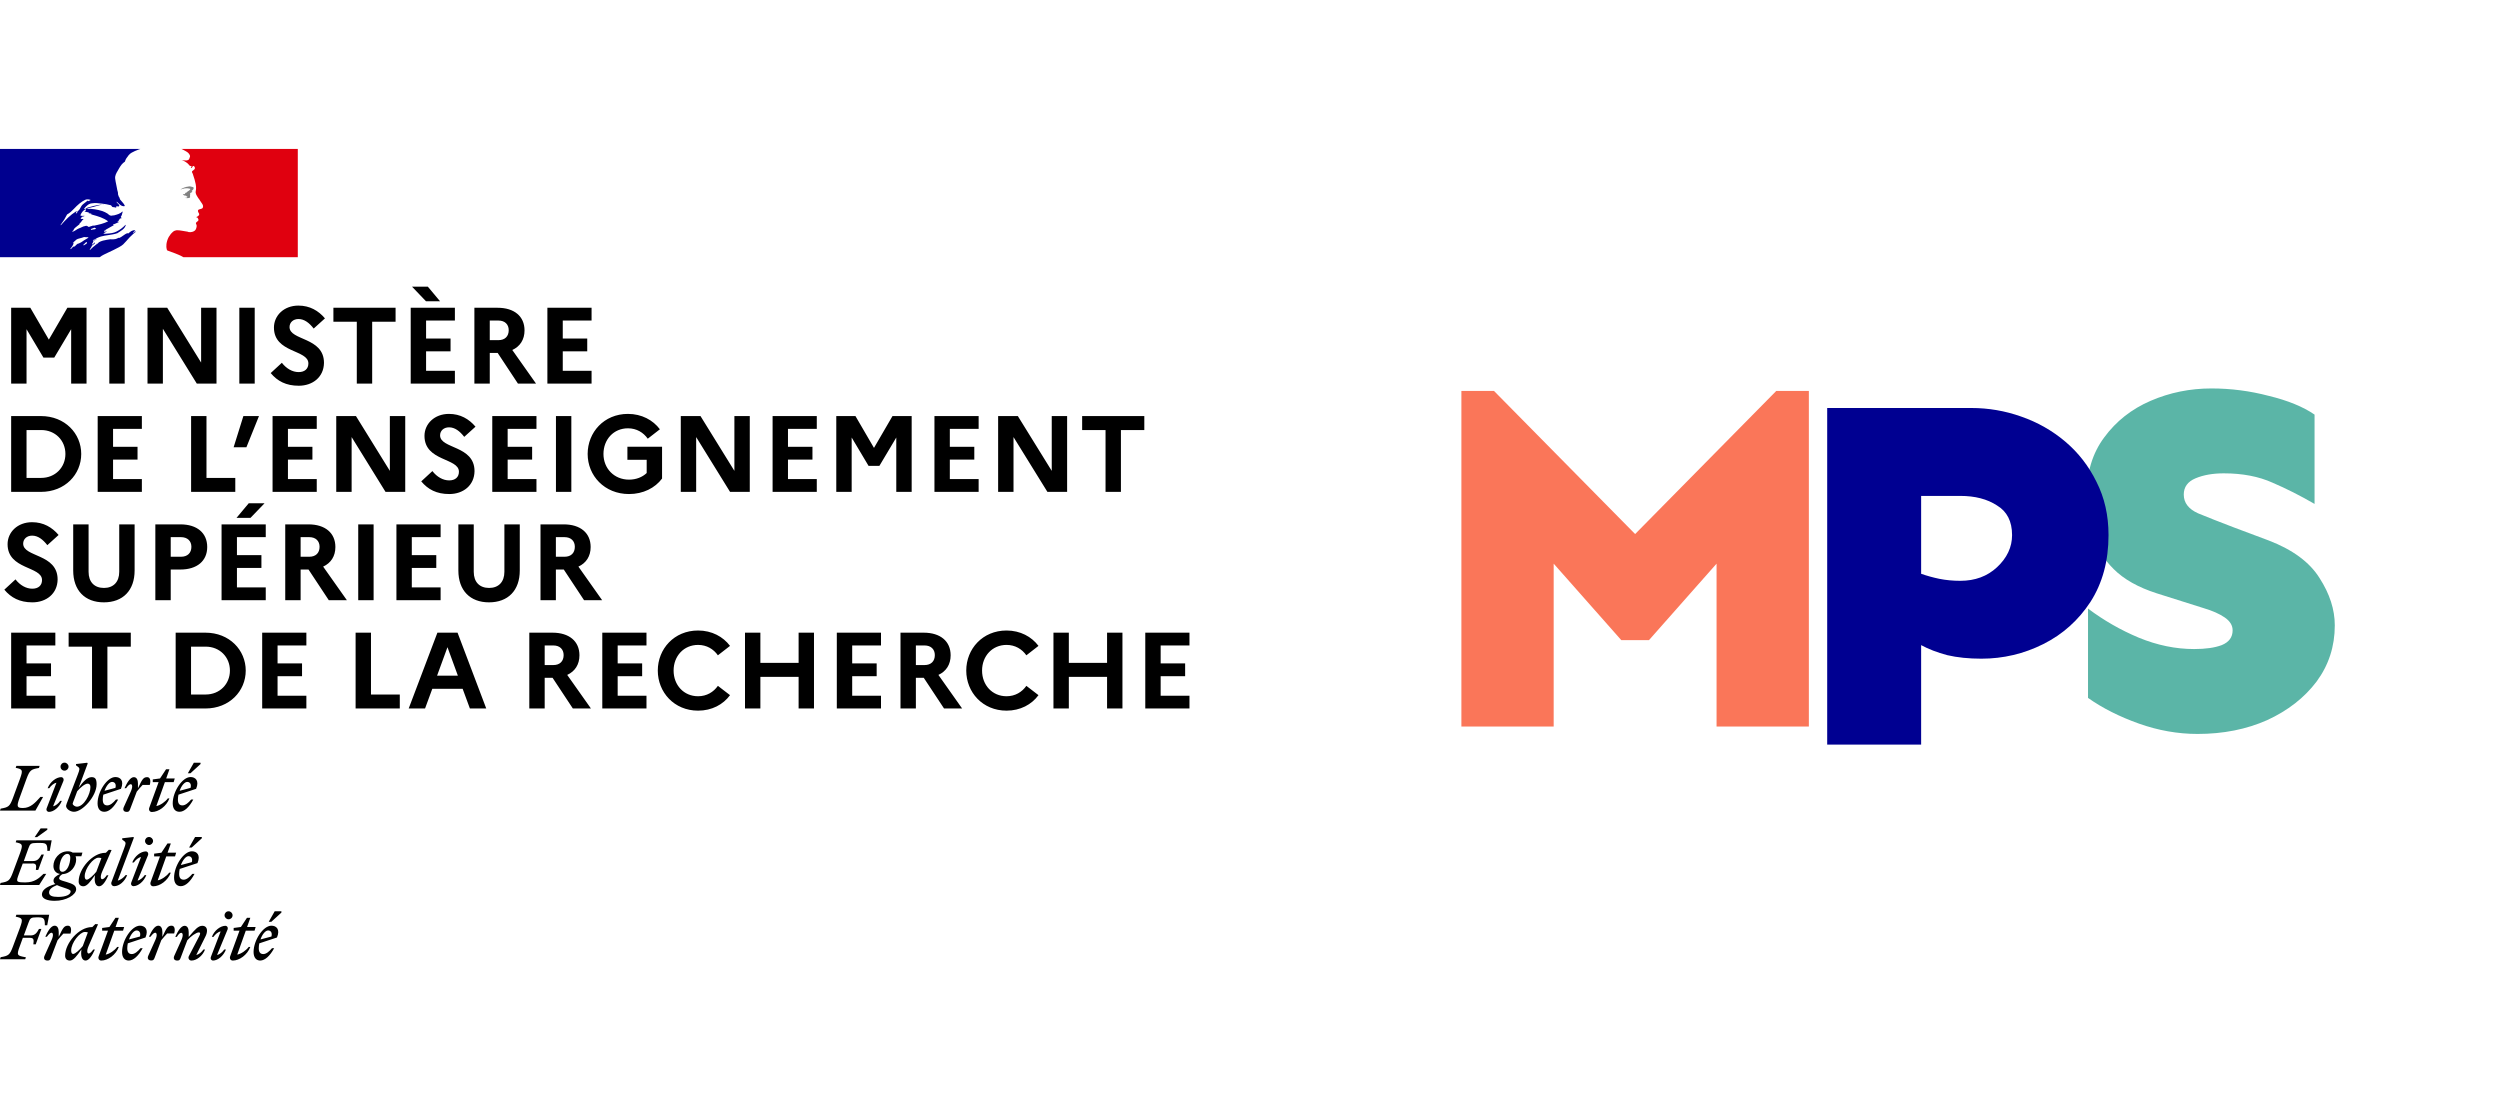 <svg width="277" height="123" viewBox="0 0 277 123" fill="none" xmlns="http://www.w3.org/2000/svg">
<rect width="33" height="12" transform="translate(0 16.5)" fill="white"/>
<path d="M10.656 27.05C10.66 27.05 10.664 27.044 10.664 27.044C10.696 27.021 10.728 26.991 10.756 26.956C10.752 26.956 10.748 26.956 10.744 26.95C10.716 26.979 10.684 27.015 10.656 27.05Z" fill="#00008F"/>
<path d="M15.069 25.563L15 25.623C15.04 25.613 15.069 25.603 15.069 25.563Z" fill="#00008F"/>
<path fill-rule="evenodd" clip-rule="evenodd" d="M13.643 27.082C13.77 26.953 13.898 26.817 14.026 26.677H14.022C14.262 26.404 14.495 26.143 14.774 25.905C14.859 25.827 14.94 25.761 15.018 25.707C15.029 25.695 15.035 25.678 15.041 25.662C15.046 25.644 15.052 25.627 15.064 25.617C15.009 25.638 14.965 25.671 14.921 25.705C14.875 25.74 14.829 25.774 14.77 25.796C14.747 25.796 14.723 25.773 14.747 25.75C14.828 25.691 14.909 25.629 14.987 25.566H14.971C14.948 25.566 14.948 25.543 14.948 25.52C14.66 25.474 14.438 25.671 14.24 25.848L14.227 25.859C14.197 25.874 14.168 25.859 14.145 25.847C14.133 25.84 14.123 25.835 14.115 25.835C13.94 25.894 13.789 26.003 13.636 26.112C13.496 26.212 13.355 26.313 13.193 26.377V26.33C13.138 26.349 13.084 26.374 13.03 26.398C12.95 26.435 12.87 26.471 12.787 26.49C12.635 26.525 12.494 26.52 12.358 26.516C12.313 26.515 12.269 26.513 12.225 26.513C11.977 26.538 11.732 26.591 11.487 26.644L11.408 26.661C11.404 26.663 11.4 26.664 11.396 26.665C11.392 26.666 11.388 26.667 11.384 26.669C11.237 26.708 11.102 26.762 10.966 26.84L10.95 26.848C10.945 26.855 10.94 26.862 10.935 26.868C10.929 26.875 10.924 26.881 10.919 26.887C10.873 26.942 10.83 26.988 10.765 27.023C10.667 27.072 10.583 27.148 10.501 27.222C10.465 27.254 10.429 27.286 10.393 27.316C10.385 27.323 10.37 27.327 10.358 27.327C10.238 27.444 10.118 27.561 9.994 27.674C9.986 27.682 9.951 27.686 9.924 27.682C9.924 27.682 9.928 27.682 9.928 27.678L9.94 27.655L9.998 27.561C10.009 27.544 10.02 27.526 10.03 27.509C10.041 27.491 10.052 27.474 10.063 27.456C10.094 27.409 10.126 27.363 10.16 27.32C10.168 27.308 10.168 27.296 10.16 27.288C10.152 27.281 10.141 27.277 10.129 27.277C10.242 27.168 10.373 27.074 10.509 26.992V26.988C10.493 26.992 10.47 26.981 10.482 26.965C10.493 26.951 10.502 26.934 10.511 26.919L10.521 26.903C10.523 26.899 10.523 26.896 10.524 26.893C10.525 26.89 10.526 26.887 10.528 26.883C10.526 26.879 10.523 26.877 10.521 26.873C10.518 26.871 10.515 26.868 10.513 26.864L10.489 26.879C10.461 26.898 10.432 26.917 10.408 26.938C10.391 26.953 10.375 26.973 10.359 26.994C10.323 27.038 10.286 27.086 10.23 27.086C10.226 27.086 10.207 27.086 10.195 27.082C10.184 27.082 10.176 27.078 10.172 27.074C10.172 27.072 10.172 27.071 10.172 27.071C10.173 27.07 10.174 27.07 10.176 27.07C10.176 27.07 10.18 27.066 10.18 27.062C10.18 27.062 10.18 27.059 10.184 27.059C10.185 27.055 10.187 27.052 10.189 27.049C10.191 27.046 10.193 27.043 10.195 27.039C10.197 27.035 10.199 27.032 10.201 27.029C10.203 27.026 10.205 27.023 10.207 27.02C10.209 27.018 10.21 27.015 10.211 27.012C10.212 27.009 10.213 27.006 10.214 27.004L10.219 26.996C10.223 26.989 10.227 26.981 10.23 26.973C10.232 26.969 10.234 26.966 10.236 26.963C10.238 26.96 10.24 26.957 10.242 26.953C10.247 26.946 10.252 26.937 10.257 26.928C10.262 26.919 10.267 26.911 10.273 26.903C10.277 26.895 10.28 26.887 10.288 26.879C10.292 26.872 10.296 26.865 10.3 26.858C10.304 26.851 10.307 26.844 10.311 26.837C10.323 26.817 10.311 26.802 10.296 26.798C10.338 26.743 10.389 26.696 10.451 26.661H10.443C10.496 26.634 10.552 26.603 10.606 26.572C10.638 26.553 10.671 26.534 10.703 26.517C10.714 26.505 10.726 26.494 10.741 26.486C10.614 26.529 10.497 26.587 10.385 26.665C10.385 26.665 10.354 26.677 10.346 26.685C10.346 26.685 10.323 26.692 10.292 26.665C10.288 26.661 10.288 26.657 10.288 26.649C10.302 26.622 10.329 26.605 10.359 26.585C10.381 26.571 10.404 26.556 10.424 26.537C10.447 26.537 10.466 26.537 10.466 26.56C10.912 26.21 11.463 26.129 12.014 26.048C12.354 25.998 12.694 25.948 13.011 25.835C13.044 25.812 13.078 25.79 13.112 25.767C13.146 25.745 13.18 25.722 13.213 25.699C13.269 25.675 13.32 25.635 13.373 25.592C13.426 25.55 13.482 25.506 13.55 25.473C13.728 25.337 13.863 25.181 13.933 24.951C13.933 24.927 13.91 24.904 13.91 24.904C13.616 25.22 13.278 25.469 12.918 25.652C12.575 25.833 12.207 25.86 11.842 25.887C11.705 25.897 11.569 25.907 11.435 25.925C11.458 25.878 11.504 25.878 11.547 25.878C11.547 25.823 11.573 25.799 11.607 25.768C11.617 25.76 11.626 25.752 11.636 25.742H11.702C11.714 25.742 11.719 25.73 11.725 25.718C11.731 25.707 11.737 25.695 11.748 25.695C11.795 25.695 11.861 25.672 11.838 25.672C11.802 25.626 11.75 25.644 11.693 25.664C11.639 25.683 11.579 25.704 11.524 25.672C11.544 25.649 11.55 25.622 11.556 25.598C11.562 25.571 11.568 25.547 11.59 25.535H11.679C11.679 25.488 11.725 25.446 11.725 25.446C11.927 25.324 12.122 25.218 12.314 25.114C12.442 25.044 12.568 24.976 12.694 24.904C12.668 24.904 12.646 24.915 12.624 24.925C12.589 24.941 12.556 24.956 12.515 24.927C12.539 24.927 12.539 24.911 12.539 24.894C12.539 24.878 12.539 24.861 12.562 24.861C12.707 24.822 12.836 24.759 12.969 24.695C13.062 24.65 13.156 24.604 13.259 24.565C13.229 24.565 13.2 24.573 13.173 24.581C13.12 24.597 13.07 24.611 13.011 24.565C13.027 24.557 13.039 24.547 13.051 24.538C13.076 24.518 13.1 24.499 13.147 24.499V24.433C13.147 24.409 13.17 24.409 13.193 24.409C13.17 24.409 13.147 24.386 13.147 24.386C13.159 24.361 13.183 24.356 13.21 24.35C13.234 24.345 13.261 24.34 13.282 24.32C13.259 24.32 13.216 24.32 13.216 24.296C13.282 24.207 13.395 24.183 13.507 24.16C13.495 24.137 13.473 24.137 13.454 24.137C13.434 24.137 13.418 24.137 13.418 24.113C13.418 24.09 13.441 24.09 13.464 24.09H13.418C13.382 24.072 13.388 24.039 13.392 24.016C13.394 24.01 13.395 24.004 13.395 24C13.486 23.893 13.516 23.766 13.545 23.641C13.56 23.579 13.575 23.518 13.596 23.459C13.573 23.459 13.55 23.459 13.55 23.435C13.332 23.677 12.987 23.769 12.659 23.856L12.628 23.864H12.515C12.403 23.911 12.244 23.911 12.132 23.84C12.079 23.812 12.04 23.777 11.999 23.739C11.972 23.714 11.943 23.688 11.907 23.661C11.725 23.548 11.547 23.459 11.346 23.389C10.784 23.209 10.199 23.116 9.614 23.139C9.777 23.049 9.951 23.014 10.127 22.977C10.218 22.959 10.309 22.94 10.4 22.913C10.458 22.896 10.515 22.879 10.572 22.861C10.893 22.763 11.205 22.667 11.547 22.687C11.502 22.671 11.445 22.677 11.392 22.682C11.367 22.685 11.343 22.687 11.322 22.687C11.063 22.668 10.802 22.726 10.529 22.786C10.471 22.799 10.413 22.811 10.354 22.824C10.247 22.846 10.146 22.878 10.044 22.91C9.932 22.945 9.819 22.98 9.699 23.003C9.647 23.021 9.606 23.051 9.565 23.081C9.5 23.129 9.437 23.174 9.339 23.163V23.092C9.564 22.82 9.835 22.551 10.195 22.527C10.543 22.471 10.872 22.511 11.214 22.553C11.272 22.56 11.33 22.567 11.388 22.574C11.669 22.597 11.932 22.659 12.215 22.727L12.244 22.734C12.306 22.734 12.341 22.788 12.375 22.841C12.402 22.884 12.429 22.926 12.469 22.937C12.524 22.956 12.579 22.959 12.634 22.963C12.715 22.968 12.795 22.973 12.876 23.026C12.876 23.01 12.873 22.995 12.87 22.98C12.865 22.95 12.86 22.921 12.876 22.89C12.926 22.84 12.983 22.853 13.039 22.866C13.083 22.877 13.127 22.887 13.166 22.866C13.289 22.79 13.174 22.673 13.059 22.556C13.003 22.5 12.947 22.443 12.918 22.391C12.918 22.368 12.941 22.344 12.941 22.344C12.992 22.39 13.04 22.437 13.087 22.484C13.204 22.601 13.319 22.716 13.48 22.796C13.592 22.843 13.863 22.909 13.817 22.773C13.737 22.596 13.601 22.443 13.464 22.288C13.408 22.225 13.351 22.161 13.298 22.095V22.005C13.262 22.005 13.254 21.992 13.243 21.975C13.24 21.97 13.237 21.964 13.232 21.959V21.869C13.175 21.839 13.162 21.792 13.15 21.745C13.142 21.718 13.135 21.691 13.12 21.666C13.081 21.604 13.078 21.526 13.075 21.446C13.073 21.383 13.07 21.318 13.05 21.257C13.004 21.121 12.984 21.008 12.961 20.872C12.936 20.732 12.908 20.599 12.881 20.468C12.833 20.238 12.787 20.016 12.759 19.785C12.724 19.454 12.89 19.174 13.061 18.889C13.112 18.804 13.163 18.719 13.209 18.631C13.368 18.359 13.546 18.09 13.84 17.907C13.904 17.641 14.079 17.419 14.253 17.199L14.266 17.182C14.438 16.968 14.725 16.837 14.936 16.741L14.96 16.73C15.273 16.59 15.556 16.5 15.56 16.5H0V28.496H11.04C11.335 28.282 11.628 28.147 11.977 27.986C12.137 27.913 12.308 27.834 12.496 27.74C12.536 27.72 12.583 27.697 12.636 27.671C12.951 27.516 13.453 27.269 13.643 27.082ZM10.14 25.463C10.096 25.468 10.049 25.473 10.067 25.437C10.083 25.359 10.164 25.335 10.243 25.312C10.277 25.302 10.31 25.292 10.338 25.278L10.351 25.272L10.36 25.267C10.403 25.244 10.457 25.215 10.496 25.232C10.523 25.269 10.556 25.279 10.588 25.289C10.612 25.296 10.635 25.303 10.655 25.321C10.571 25.405 10.474 25.413 10.375 25.422C10.309 25.427 10.242 25.433 10.179 25.461C10.168 25.461 10.154 25.462 10.14 25.463ZM6.713 24.916C6.713 24.939 6.736 24.962 6.736 24.962C7.278 24.351 7.77 23.829 8.467 23.396C8.486 23.388 8.479 23.398 8.47 23.411C8.456 23.43 8.437 23.457 8.491 23.443C8.721 23.39 8.825 23.193 8.926 23C8.952 22.95 8.978 22.901 9.006 22.855C9.112 22.683 9.262 22.572 9.413 22.461C9.522 22.381 9.632 22.301 9.726 22.196C9.726 22.22 9.726 22.243 9.703 22.266C9.726 22.29 9.749 22.29 9.773 22.29C9.814 22.259 9.858 22.246 9.901 22.234C9.955 22.218 10.007 22.204 10.044 22.153C9.866 22.083 9.637 22.06 9.459 22.13C8.986 22.356 8.584 22.718 8.2 23.127C7.968 23.373 7.728 23.603 7.433 23.762C7.232 24.168 7.007 24.53 6.713 24.916ZM8.604 23.467C8.592 23.491 8.579 23.504 8.568 23.516C8.557 23.527 8.547 23.537 8.538 23.556C8.515 23.603 8.491 23.622 8.449 23.645C8.426 23.645 8.402 23.645 8.402 23.622C8.426 23.533 8.491 23.443 8.58 23.42C8.604 23.424 8.604 23.447 8.604 23.467ZM9.594 26.927C9.614 26.907 9.637 26.884 9.648 26.86C9.668 26.814 9.548 26.825 9.528 26.837C9.511 26.851 9.5 26.865 9.486 26.882L9.482 26.888C9.466 26.906 9.447 26.923 9.428 26.941C9.415 26.953 9.402 26.965 9.389 26.977C9.335 27.032 9.281 27.086 9.223 27.137C9.184 27.172 9.308 27.188 9.335 27.164C9.366 27.141 9.393 27.114 9.42 27.086C9.43 27.086 9.441 27.085 9.448 27.084L9.452 27.083L9.455 27.082C9.519 27.061 9.567 27.016 9.613 26.973L9.625 26.962C9.641 26.946 9.621 26.93 9.594 26.927ZM9.244 26.673C9.244 26.673 9.243 26.673 9.243 26.674C9.243 26.674 9.243 26.675 9.243 26.677C9.219 26.693 9.195 26.71 9.172 26.727C9.111 26.769 9.051 26.812 8.987 26.849C8.925 26.883 8.862 26.913 8.799 26.943C8.762 26.961 8.725 26.978 8.689 26.997C8.689 26.997 8.689 26.993 8.685 26.993C8.677 26.981 8.662 26.977 8.646 26.985C8.561 27.032 8.487 27.094 8.421 27.16C8.41 27.168 8.398 27.18 8.39 27.191L8.356 27.226V27.23C8.34 27.246 8.325 27.262 8.305 27.285C8.301 27.289 8.298 27.293 8.295 27.297C8.289 27.304 8.284 27.311 8.274 27.316C8.259 27.324 8.22 27.324 8.224 27.3V27.297C8.212 27.304 8.197 27.312 8.185 27.316C8.179 27.32 8.173 27.323 8.168 27.326C8.162 27.329 8.156 27.332 8.15 27.335C8.146 27.332 8.139 27.332 8.135 27.332C8.131 27.332 8.123 27.332 8.119 27.335C8.11 27.343 8.101 27.351 8.092 27.358C8.074 27.373 8.056 27.387 8.038 27.406C7.991 27.448 7.949 27.495 7.906 27.546C7.906 27.546 7.906 27.55 7.902 27.55C7.902 27.552 7.901 27.553 7.9 27.554C7.899 27.555 7.898 27.556 7.898 27.558L7.891 27.565C7.889 27.567 7.888 27.568 7.888 27.57C7.886 27.572 7.885 27.573 7.883 27.573L7.879 27.577C7.875 27.585 7.871 27.593 7.864 27.6C7.86 27.604 7.852 27.608 7.844 27.608C7.84 27.604 7.836 27.6 7.836 27.596C7.835 27.595 7.834 27.593 7.833 27.591C7.832 27.589 7.831 27.587 7.829 27.585C7.825 27.579 7.822 27.573 7.819 27.567C7.816 27.561 7.813 27.556 7.809 27.55V27.546C7.809 27.544 7.808 27.542 7.807 27.54C7.806 27.538 7.805 27.536 7.805 27.534L7.875 27.452L7.879 27.448C7.883 27.445 7.887 27.44 7.891 27.435C7.895 27.43 7.898 27.425 7.902 27.421C7.908 27.413 7.915 27.406 7.922 27.398C7.928 27.39 7.935 27.382 7.941 27.375C7.943 27.371 7.945 27.368 7.947 27.365C7.949 27.362 7.951 27.359 7.953 27.355C7.976 27.324 7.999 27.293 8.022 27.258V27.254C8.026 27.25 8.03 27.246 8.03 27.238C8.042 27.223 8.053 27.207 8.061 27.191L8.084 27.145V27.141L8.088 27.137C8.088 27.135 8.089 27.134 8.09 27.133C8.091 27.132 8.092 27.131 8.092 27.129C8.096 27.119 8.1 27.11 8.104 27.102C8.108 27.093 8.111 27.084 8.115 27.075V27.071L8.119 27.055C8.121 27.051 8.122 27.047 8.123 27.043C8.124 27.039 8.125 27.035 8.127 27.032V27.028C8.129 27.022 8.13 27.016 8.131 27.01C8.132 27.004 8.133 26.998 8.135 26.993C8.135 26.989 8.135 26.981 8.131 26.977C8.154 26.934 8.185 26.895 8.22 26.856C8.218 26.856 8.216 26.857 8.214 26.858C8.213 26.859 8.212 26.859 8.211 26.86C8.21 26.86 8.209 26.86 8.208 26.86C8.191 26.871 8.176 26.886 8.161 26.9C8.149 26.912 8.137 26.924 8.123 26.934C8.1 26.954 8.053 26.922 8.084 26.899C8.104 26.884 8.119 26.868 8.135 26.852C8.135 26.852 8.135 26.849 8.139 26.849C8.154 26.834 8.169 26.819 8.184 26.803C8.206 26.779 8.229 26.754 8.255 26.735C8.282 26.716 8.301 26.7 8.325 26.681C8.328 26.677 8.332 26.673 8.336 26.673C8.352 26.654 8.367 26.634 8.387 26.615C8.387 26.615 8.39 26.615 8.39 26.611C8.523 26.482 8.71 26.436 8.901 26.39C9.021 26.361 9.143 26.331 9.254 26.28C9.317 26.254 9.387 26.264 9.456 26.274C9.51 26.282 9.565 26.29 9.614 26.28C9.68 26.28 9.75 26.28 9.816 26.326C9.663 26.408 9.517 26.501 9.372 26.593C9.33 26.62 9.288 26.647 9.246 26.673C9.245 26.673 9.245 26.673 9.244 26.673ZM9.728 25.085C9.71 25.087 9.698 25.089 9.708 25.099C9.774 25.165 9.91 25.142 10.003 25.091C10.069 25.044 10.138 25.044 10.227 25.044C10.251 25.044 10.251 25.002 10.251 24.978C10.316 25.002 10.363 25.002 10.429 25.002C10.967 24.889 11.486 24.776 11.982 24.526C11.48 24.139 10.862 23.966 10.256 23.797C10.155 23.769 10.055 23.741 9.956 23.712C9.978 23.712 10 23.719 10.022 23.727C10.066 23.741 10.111 23.756 10.158 23.712C10.096 23.663 10.028 23.654 9.96 23.644C9.904 23.637 9.848 23.629 9.797 23.599C9.803 23.599 9.809 23.6 9.816 23.601C9.839 23.606 9.868 23.612 9.886 23.576C9.769 23.516 9.651 23.496 9.532 23.476C9.471 23.465 9.41 23.455 9.348 23.439C9.46 23.416 9.53 23.326 9.53 23.213C9.53 23.19 9.484 23.19 9.46 23.19C9.193 23.326 9.011 23.576 8.899 23.868C9 23.927 9.109 23.92 9.216 23.914C9.277 23.91 9.337 23.906 9.394 23.915C9.344 23.963 9.27 23.976 9.2 23.988C9.173 23.993 9.148 23.998 9.123 24.004C9.054 24.02 8.988 24.07 9.011 24.117C9.027 24.137 9.042 24.144 9.061 24.148C9.011 24.164 8.965 24.187 8.922 24.23C8.986 24.28 9.051 24.271 9.116 24.261C9.142 24.257 9.168 24.253 9.193 24.253C9.193 24.282 9.212 24.291 9.231 24.301C9.241 24.306 9.251 24.312 9.259 24.32C9.147 24.363 9.057 24.456 9.034 24.522C9.006 24.59 8.955 24.634 8.904 24.677C8.87 24.706 8.836 24.735 8.81 24.772V24.842C8.735 24.908 8.658 24.967 8.582 25.026C8.426 25.146 8.275 25.262 8.155 25.43C8.178 25.43 8.178 25.453 8.178 25.477C8.157 25.509 8.126 25.532 8.097 25.553C8.064 25.578 8.032 25.601 8.019 25.637C8.019 25.66 8.019 25.683 8.043 25.683C8.185 25.636 8.308 25.557 8.428 25.48C8.538 25.409 8.645 25.34 8.763 25.298C8.859 25.274 8.943 25.231 9.025 25.188C9.095 25.152 9.163 25.116 9.236 25.095C9.292 25.083 9.354 25.067 9.416 25.05C9.478 25.034 9.54 25.017 9.596 25.005C9.596 25.029 9.596 25.052 9.619 25.052H9.797C9.786 25.079 9.752 25.083 9.728 25.085Z" fill="#00008F"/>
<path d="M33 16.5H20.096C20.096 16.5 20.12 16.504 20.218 16.555C20.323 16.61 20.459 16.684 20.541 16.727C20.709 16.812 20.869 16.922 20.974 17.089C21.021 17.156 21.087 17.292 21.044 17.382C20.998 17.495 20.974 17.678 20.861 17.721C20.725 17.791 20.545 17.791 20.385 17.768C20.296 17.768 20.206 17.745 20.112 17.721C20.451 17.858 20.771 18.018 20.998 18.334C21.021 18.381 21.111 18.4 21.2 18.4C21.224 18.4 21.224 18.447 21.224 18.466C21.177 18.513 21.134 18.537 21.157 18.603H21.224C21.337 18.556 21.314 18.33 21.474 18.4C21.587 18.466 21.633 18.626 21.563 18.739C21.474 18.829 21.384 18.899 21.29 18.966C21.267 19.013 21.267 19.079 21.29 19.126C21.357 19.215 21.38 19.305 21.403 19.399C21.474 19.559 21.493 19.738 21.563 19.898C21.653 20.238 21.743 20.577 21.723 20.92C21.723 21.1 21.633 21.26 21.7 21.443C21.747 21.622 21.86 21.759 21.949 21.919C22.039 22.055 22.129 22.145 22.199 22.282C22.335 22.508 22.585 22.734 22.472 23.007C22.406 23.167 22.156 23.144 21.996 23.234C21.86 23.347 21.973 23.53 22.043 23.643C22.156 23.846 21.907 23.983 21.747 24.053C21.793 24.123 21.883 24.1 21.907 24.143C21.93 24.256 22.043 24.322 21.973 24.439C21.883 24.576 21.61 24.642 21.747 24.849C21.836 25.009 21.778 25.184 21.723 25.348C21.657 25.551 21.474 25.641 21.314 25.688C21.177 25.734 21.017 25.734 20.884 25.711C20.838 25.688 20.795 25.664 20.748 25.664C20.362 25.617 19.976 25.508 19.593 25.508C19.48 25.532 19.367 25.551 19.277 25.598C19.176 25.672 19.082 25.754 19.004 25.84C19.004 25.84 19.004 25.84 19 25.843C18.985 25.863 18.965 25.879 18.95 25.898C18.942 25.91 18.93 25.922 18.922 25.933C18.915 25.941 18.911 25.949 18.903 25.957C18.837 26.039 18.778 26.128 18.724 26.218C18.72 26.226 18.716 26.23 18.712 26.234C18.708 26.245 18.7 26.253 18.692 26.265C18.618 26.401 18.564 26.542 18.521 26.682C18.365 27.201 18.435 27.646 18.544 27.755C18.575 27.786 19.293 28.009 19.792 28.231C20.026 28.336 20.19 28.414 20.327 28.5H32.996V16.5H33Z" fill="#E0000F"/>
<path d="M20.863 20.875C20.953 20.898 21.089 20.898 21.089 20.945C21.042 21.124 20.774 21.171 20.637 21.354H20.567C20.501 21.401 20.521 21.514 20.455 21.514C20.389 21.491 20.319 21.514 20.252 21.537C20.342 21.627 20.455 21.697 20.591 21.674C20.614 21.674 20.657 21.72 20.657 21.763C20.657 21.763 20.68 21.763 20.704 21.74C20.727 21.74 20.75 21.74 20.75 21.763V21.853C20.684 21.942 20.567 21.9 20.478 21.919C20.661 21.966 20.84 21.966 20.999 21.919C21.136 21.872 20.999 21.646 21.089 21.533C21.042 21.533 21.089 21.463 21.042 21.463C21.089 21.416 21.132 21.35 21.178 21.327C21.225 21.327 21.291 21.303 21.314 21.257C21.314 21.21 21.225 21.191 21.244 21.144C21.381 21.054 21.493 20.918 21.447 20.781C21.423 20.711 21.244 20.711 21.132 20.668C21.019 20.626 20.883 20.668 20.746 20.692C20.634 20.692 20.521 20.762 20.408 20.781C20.248 20.828 20.112 20.918 19.98 21.007C20.14 20.941 20.295 20.918 20.478 20.871C20.614 20.875 20.727 20.844 20.863 20.875" fill="#808080"/>
<path d="M1.236 42.5V34.1H3.36L5.412 37.628L7.464 34.1H9.588V42.5H7.884V36.476L6.012 39.62H4.812L2.94 36.476V42.5H1.236ZM12.112 42.5V34.1H13.816V42.5H12.112ZM16.344 42.5V34.1H18.528L22.284 40.172V34.1H23.988V42.5H21.804L18.048 36.428V42.5H16.344ZM26.518 42.5V34.1H28.222V42.5H26.518ZM29.993 41.336L31.229 40.196C31.733 40.844 32.405 41.228 33.089 41.228C33.761 41.228 34.169 40.868 34.169 40.268C34.169 38.72 30.353 39.14 30.353 36.296C30.353 34.964 31.457 33.86 33.065 33.86C34.325 33.86 35.285 34.424 36.005 35.276L34.757 36.404C34.265 35.768 33.713 35.348 33.077 35.348C32.477 35.348 32.081 35.732 32.081 36.236C32.081 37.76 35.897 37.328 35.897 40.208C35.873 41.792 34.637 42.74 33.101 42.74C31.685 42.74 30.737 42.224 29.993 41.336ZM36.941 35.648V34.1H43.83V35.648H41.237V42.5H39.533V35.648H36.941ZM47.198 33.38L45.65 31.76H47.402L48.758 33.38H47.198ZM45.506 42.5V34.1H50.402V35.516H47.21V37.508H49.922V38.924H47.21V41.084H50.402V42.5H45.506ZM52.562 42.5V34.1H55.13C56.978 34.1 58.118 35.048 58.118 36.608C58.118 37.628 57.626 38.384 56.762 38.78L59.39 42.5H57.386L55.142 39.104H54.266V42.5H52.562ZM55.226 35.516H54.266V37.688H55.226C55.946 37.688 56.366 37.268 56.366 36.584C56.366 35.948 55.946 35.516 55.226 35.516ZM60.65 42.5V34.1H65.546V35.516H62.354V37.508H65.066V38.924H62.354V41.084H65.546V42.5H60.65ZM1.236 54.5V46.1H4.536C7.2 46.1 9 48.032 9 50.3C9 52.568 7.2 54.5 4.536 54.5H1.236ZM4.56 47.648H2.94V52.952H4.56C6.12 52.952 7.248 51.788 7.248 50.3C7.248 48.8 6.12 47.648 4.56 47.648ZM10.823 54.5V46.1H15.719V47.516H12.527V49.508H15.239V50.924H12.527V53.084H15.719V54.5H10.823ZM21.174 54.5V46.1H22.878V52.952H26.07V54.5H21.174ZM27.302 49.556H25.886L26.966 46.1H28.694L27.302 49.556ZM30.2 54.5V46.1H35.096V47.516H31.904V49.508H34.616V50.924H31.904V53.084H35.096V54.5H30.2ZM37.256 54.5V46.1H39.44L43.196 52.172V46.1H44.9V54.5H42.716L38.96 48.428V54.5H37.256ZM46.673 53.336L47.909 52.196C48.413 52.844 49.085 53.228 49.769 53.228C50.441 53.228 50.849 52.868 50.849 52.268C50.849 50.72 47.033 51.14 47.033 48.296C47.033 46.964 48.137 45.86 49.745 45.86C51.005 45.86 51.965 46.424 52.685 47.276L51.437 48.404C50.945 47.768 50.393 47.348 49.757 47.348C49.157 47.348 48.761 47.732 48.761 48.236C48.761 49.76 52.577 49.328 52.577 52.208C52.553 53.792 51.317 54.74 49.781 54.74C48.365 54.74 47.417 54.224 46.673 53.336ZM54.544 54.5V46.1H59.44V47.516H56.248V49.508H58.96V50.924H56.248V53.084H59.44V54.5H54.544ZM61.6 54.5V46.1H63.304V54.5H61.6ZM69.696 53.144C70.488 53.144 71.172 52.868 71.652 52.412V50.948H69.516V49.496H73.356V53.024C72.576 54.068 71.268 54.74 69.696 54.74C66.972 54.74 65.112 52.7 65.112 50.3C65.112 47.9 66.924 45.86 69.576 45.86C71.1 45.86 72.348 46.544 73.116 47.564L71.772 48.608C71.292 47.924 70.536 47.456 69.576 47.456C67.992 47.456 66.864 48.692 66.864 50.3C66.864 51.908 68.052 53.144 69.696 53.144ZM75.431 54.5V46.1H77.615L81.371 52.172V46.1H83.075V54.5H80.891L77.135 48.428V54.5H75.431ZM85.604 54.5V46.1H90.5V47.516H87.308V49.508H90.02V50.924H87.308V53.084H90.5V54.5H85.604ZM92.66 54.5V46.1H94.784L96.837 49.628L98.888 46.1H101.013V54.5H99.308V48.476L97.436 51.62H96.237L94.365 48.476V54.5H92.66ZM103.537 54.5V46.1H108.433V47.516H105.241V49.508H107.953V50.924H105.241V53.084H108.433V54.5H103.537ZM110.593 54.5V46.1H112.777L116.533 52.172V46.1H118.237V54.5H116.053L112.297 48.428V54.5H110.593ZM119.902 47.648V46.1H126.79V47.648H124.198V54.5H122.494V47.648H119.902ZM0.48 65.336L1.716 64.196C2.22 64.844 2.892 65.228 3.576 65.228C4.248 65.228 4.656 64.868 4.656 64.268C4.656 62.72 0.84 63.14 0.84 60.296C0.84 58.964 1.944 57.86 3.552 57.86C4.812 57.86 5.772 58.424 6.492 59.276L5.244 60.404C4.752 59.768 4.2 59.348 3.564 59.348C2.964 59.348 2.568 59.732 2.568 60.236C2.568 61.76 6.384 61.328 6.384 64.208C6.36 65.792 5.124 66.74 3.588 66.74C2.172 66.74 1.224 66.224 0.48 65.336ZM13.211 63.356V58.1H14.915V63.212C14.915 65.42 13.619 66.74 11.507 66.74C9.407 66.74 8.111 65.42 8.111 63.212V58.1H9.815V63.356C9.815 64.484 10.451 65.144 11.519 65.144C12.563 65.144 13.211 64.484 13.211 63.356ZM17.212 66.5V58.1H19.983C21.831 58.1 22.959 59.048 22.959 60.608C22.959 62.156 21.831 63.104 19.983 63.104H18.916V66.5H17.212ZM20.055 59.516H18.916V61.688H20.055C20.776 61.688 21.207 61.268 21.207 60.584C21.207 59.948 20.776 59.516 20.055 59.516ZM27.753 57.38H26.205L27.561 55.76H29.313L27.753 57.38ZM24.549 66.5V58.1H29.445V59.516H26.253V61.508H28.965V62.924H26.253V65.084H29.445V66.5H24.549ZM31.605 66.5V58.1H34.173C36.021 58.1 37.161 59.048 37.161 60.608C37.161 61.628 36.669 62.384 35.805 62.78L38.433 66.5H36.429L34.185 63.104H33.309V66.5H31.605ZM34.269 59.516H33.309V61.688H34.269C34.989 61.688 35.409 61.268 35.409 60.584C35.409 59.948 34.989 59.516 34.269 59.516ZM39.692 66.5V58.1H41.396V66.5H39.692ZM43.924 66.5V58.1H48.82V59.516H45.628V61.508H48.34V62.924H45.628V65.084H48.82V66.5H43.924ZM55.887 63.356V58.1H57.591V63.212C57.591 65.42 56.295 66.74 54.183 66.74C52.083 66.74 50.787 65.42 50.787 63.212V58.1H52.491V63.356C52.491 64.484 53.127 65.144 54.195 65.144C55.239 65.144 55.887 64.484 55.887 63.356ZM59.888 66.5V58.1H62.456C64.304 58.1 65.444 59.048 65.444 60.608C65.444 61.628 64.952 62.384 64.088 62.78L66.716 66.5H64.712L62.468 63.104H61.592V66.5H59.888ZM62.552 59.516H61.592V61.688H62.552C63.272 61.688 63.692 61.268 63.692 60.584C63.692 59.948 63.272 59.516 62.552 59.516ZM1.236 78.5V70.1H6.132V71.516H2.94V73.508H5.652V74.924H2.94V77.084H6.132V78.5H1.236ZM7.604 71.648V70.1H14.492V71.648H11.9V78.5H10.196V71.648H7.604ZM19.463 78.5V70.1H22.763C25.427 70.1 27.227 72.032 27.227 74.3C27.227 76.568 25.427 78.5 22.763 78.5H19.463ZM22.787 71.648H21.167V76.952H22.787C24.347 76.952 25.475 75.788 25.475 74.3C25.475 72.8 24.347 71.648 22.787 71.648ZM29.05 78.5V70.1H33.946V71.516H30.754V73.508H33.466V74.924H30.754V77.084H33.946V78.5H29.05ZM39.401 78.5V70.1H41.105V76.952H44.297V78.5H39.401ZM45.284 78.5L48.464 70.1H50.696L53.876 78.5H52.064L51.26 76.316H47.9L47.096 78.5H45.284ZM48.428 74.864H50.732L49.58 71.708L48.428 74.864ZM58.647 78.5V70.1H61.215C63.063 70.1 64.203 71.048 64.203 72.608C64.203 73.628 63.711 74.384 62.847 74.78L65.475 78.5H63.471L61.227 75.104H60.351V78.5H58.647ZM61.311 71.516H60.351V73.688H61.311C62.031 73.688 62.451 73.268 62.451 72.584C62.451 71.948 62.031 71.516 61.311 71.516ZM66.734 78.5V70.1H71.63V71.516H68.438V73.508H71.15V74.924H68.438V77.084H71.63V78.5H66.734ZM77.347 77.144C78.307 77.144 79.063 76.676 79.543 75.992L80.887 77.024C80.119 78.068 78.871 78.74 77.347 78.74C74.695 78.74 72.883 76.7 72.883 74.3C72.883 71.9 74.695 69.86 77.347 69.86C78.871 69.86 80.119 70.544 80.887 71.564L79.543 72.608C79.063 71.924 78.307 71.456 77.347 71.456C75.763 71.456 74.635 72.692 74.635 74.3C74.635 75.908 75.763 77.144 77.347 77.144ZM82.546 78.5V70.1H84.25V73.448H88.486V70.1H90.19V78.5H88.486V74.996H84.25V78.5H82.546ZM92.719 78.5V70.1H97.615V71.516H94.423V73.508H97.135V74.924H94.423V77.084H97.615V78.5H92.719ZM99.775 78.5V70.1H102.343C104.191 70.1 105.331 71.048 105.331 72.608C105.331 73.628 104.839 74.384 103.975 74.78L106.603 78.5H104.599L102.355 75.104H101.479V78.5H99.775ZM102.439 71.516H101.479V73.688H102.439C103.159 73.688 103.579 73.268 103.579 72.584C103.579 71.948 103.159 71.516 102.439 71.516ZM111.525 77.144C112.485 77.144 113.241 76.676 113.721 75.992L115.065 77.024C114.297 78.068 113.049 78.74 111.525 78.74C108.873 78.74 107.061 76.7 107.061 74.3C107.061 71.9 108.873 69.86 111.525 69.86C113.049 69.86 114.297 70.544 115.065 71.564L113.721 72.608C113.241 71.924 112.485 71.456 111.525 71.456C109.941 71.456 108.813 72.692 108.813 74.3C108.813 75.908 109.941 77.144 111.525 77.144ZM116.723 78.5V70.1H118.427V73.448H122.663V70.1H124.367V78.5H122.663V74.996H118.427V78.5H116.723ZM126.897 78.5V70.1H131.793V71.516H128.601V73.508H131.313V74.924H128.601V77.084H131.793V78.5H126.897Z" fill="black"/>
<path fill-rule="evenodd" clip-rule="evenodd" d="M31.18 101.114L30.064 102.134H29.776L30.436 100.97H31.18V101.114ZM30.376 105.062H30.136C29.836 105.422 29.5 105.71 29.176 105.71C28.84 105.71 28.672 105.506 28.672 105.062C28.672 104.882 28.696 104.69 28.732 104.522L30.688 103.874C31.072 102.962 30.616 102.566 30.076 102.566C29.152 102.566 28.096 104.186 28.096 105.482C28.096 106.094 28.384 106.43 28.84 106.43C29.368 106.418 29.92 105.902 30.376 105.062ZM29.705 103.094C29.969 103.094 30.197 103.298 30.077 103.766L28.864 104.09C29.056 103.514 29.416 103.094 29.705 103.094ZM25.889 103.118H26.537L25.505 105.95C25.409 106.19 25.541 106.43 25.793 106.43C26.525 106.43 27.401 105.806 27.737 104.918H27.557C27.293 105.29 26.717 105.698 26.285 105.77L27.233 103.118H28.205L28.325 102.71H27.377L27.737 101.69H27.365L26.693 102.71L25.889 102.818V103.118ZM24.988 102.578C25.12 102.578 25.3 102.722 25.216 102.986L24.052 105.806C24.352 105.758 24.664 105.47 24.844 105.206H25.036C24.76 105.914 24.136 106.43 23.596 106.43C23.464 106.43 23.271 106.286 23.367 106.022L24.448 103.202C24.148 103.25 23.836 103.538 23.656 103.802H23.476C23.752 103.082 24.424 102.578 24.988 102.578ZM25.325 101.858C25.565 101.858 25.769 101.666 25.769 101.414C25.769 101.174 25.565 100.97 25.325 100.97C25.073 100.97 24.881 101.174 24.881 101.414C24.881 101.654 25.085 101.858 25.325 101.858ZM20.08 104.198C20.344 103.622 20.248 103.358 20.08 103.358C19.936 103.358 19.768 103.514 19.6 103.802H19.42C19.696 103.19 20.056 102.578 20.452 102.578C20.788 102.578 20.908 102.914 20.908 103.286V103.814C20.962 103.752 21.014 103.69 21.066 103.63L21.067 103.628L21.067 103.628C21.575 103.033 21.962 102.578 22.408 102.578C22.756 102.578 22.936 102.794 22.936 103.118C22.936 103.31 22.876 103.55 22.744 103.802L21.748 105.806C22.048 105.758 22.36 105.47 22.54 105.206H22.72C22.444 105.926 21.772 106.43 21.208 106.43C20.956 106.43 20.812 106.166 20.92 105.95L22.072 103.73C22.204 103.478 22.228 103.31 22.024 103.31C21.748 103.31 21.1 103.766 20.752 104.186L19.996 106.178C19.912 106.382 19.828 106.43 19.636 106.43C19.324 106.43 19.168 106.226 19.312 105.902L20.08 104.198ZM19.299 103.43C19.431 102.974 19.359 102.566 19.011 102.566C18.577 102.566 18.441 102.852 18.02 103.739L17.991 103.802V103.274C17.991 102.902 17.87 102.566 17.534 102.566C17.138 102.566 16.778 103.178 16.502 103.79H16.682C16.874 103.514 17.054 103.346 17.198 103.346C17.366 103.346 17.462 103.61 17.198 104.186L16.43 105.89C16.286 106.214 16.442 106.418 16.754 106.418C16.946 106.418 17.03 106.37 17.114 106.166L17.87 104.174C18.087 103.91 18.279 103.682 18.519 103.43H19.299ZM15.506 103.766C15.626 103.298 15.398 103.094 15.134 103.094C14.846 103.094 14.486 103.514 14.294 104.09L15.506 103.766ZM15.806 105.062H15.566C15.266 105.422 14.93 105.71 14.605 105.71C14.27 105.71 14.101 105.506 14.101 105.062C14.101 104.882 14.126 104.69 14.162 104.522L16.118 103.874C16.502 102.962 16.046 102.566 15.506 102.566C14.582 102.566 13.525 104.186 13.525 105.482C13.525 106.094 13.813 106.43 14.27 106.43C14.798 106.418 15.35 105.902 15.806 105.062ZM11.966 103.118H11.318V102.818L12.123 102.71L12.795 101.69H13.167L12.807 102.71H13.755L13.635 103.118H12.663L11.714 105.77C12.146 105.698 12.723 105.29 12.987 104.918H13.167C12.831 105.806 11.954 106.43 11.222 106.43C10.97 106.43 10.838 106.19 10.934 105.95L11.966 103.118ZM7.886 105.314C7.886 104.438 8.859 103.262 9.399 103.262C9.519 103.262 9.639 103.274 9.735 103.31L9.171 104.822C8.847 105.218 8.343 105.698 8.103 105.698C7.97 105.698 7.886 105.578 7.886 105.314ZM10.563 102.386L10.863 102.41L9.819 104.81C9.567 105.386 9.675 105.65 9.819 105.65C9.963 105.65 10.143 105.482 10.335 105.206H10.515C10.239 105.818 9.879 106.43 9.483 106.43C9.147 106.43 8.943 106.07 9.003 105.422L9.027 105.194L8.962 105.285C8.532 105.886 8.143 106.43 7.743 106.43C7.395 106.43 7.215 106.214 7.215 105.89C7.215 104.498 8.739 102.722 10.167 102.722H10.227L10.563 102.386ZM7.814 103.43C7.946 102.974 7.874 102.566 7.526 102.566C7.092 102.566 6.956 102.852 6.535 103.739L6.506 103.802V103.274C6.506 102.902 6.386 102.566 6.05 102.566C5.654 102.566 5.294 103.178 5.018 103.79H5.198C5.39 103.514 5.57 103.346 5.702 103.346C5.87 103.346 5.966 103.61 5.702 104.186L4.934 105.902C4.79 106.226 4.946 106.43 5.258 106.43C5.45 106.43 5.534 106.382 5.618 106.178L6.374 104.186C6.59 103.922 6.782 103.694 7.022 103.442H7.814V103.43ZM2.868 106.069L2.796 106.285H0L0.072 106.057C0.936 105.901 1.08 105.829 1.44 104.857L2.22 102.769C2.568 101.797 2.496 101.725 1.74 101.569L1.812 101.353H5.449L5.233 102.517H4.969C4.969 101.821 4.897 101.641 4.237 101.641H4.069C3.421 101.641 3.336 101.737 3.156 102.241L2.64 103.645H3.396C3.901 103.645 4.093 103.333 4.321 102.925H4.585L3.961 104.629H3.697C3.757 104.113 3.757 103.909 3.288 103.909H2.532L2.184 104.869C1.808 105.868 1.916 105.888 2.811 106.058C2.83 106.062 2.849 106.065 2.868 106.069Z" fill="black"/>
<path fill-rule="evenodd" clip-rule="evenodd" d="M5.245 91.934L4.129 92.739V92.751H3.841L4.501 91.79H5.245V91.934ZM13.047 97.565L14.835 92.811L14.775 92.739L13.539 92.883V93.027L13.779 93.207C13.984 93.366 13.93 93.515 13.76 93.981L13.731 94.059L12.363 97.709C12.255 97.925 12.399 98.189 12.651 98.189C13.215 98.189 13.815 97.673 14.091 96.965H13.911C13.719 97.229 13.335 97.517 13.047 97.565ZM21.244 93.903L22.36 92.883V92.739H21.616L20.956 93.903H21.244ZM21.315 96.821H21.555C21.111 97.673 20.559 98.189 20.031 98.189C19.575 98.189 19.287 97.853 19.287 97.241C19.287 95.944 20.343 94.323 21.267 94.323C21.795 94.323 22.263 94.72 21.879 95.632L19.911 96.28C19.875 96.448 19.851 96.641 19.851 96.821C19.851 97.265 20.019 97.469 20.355 97.469C20.679 97.469 21.015 97.181 21.315 96.821ZM21.254 95.524C21.375 95.068 21.146 94.864 20.882 94.864C20.606 94.864 20.246 95.284 20.042 95.848L21.254 95.524ZM17.726 94.887H17.078V94.587L17.882 94.479L18.554 93.459H18.926L18.566 94.479H19.514L19.394 94.887H18.422L17.474 97.541C17.906 97.469 18.482 97.061 18.746 96.688H18.926C18.59 97.577 17.714 98.201 16.982 98.201C16.73 98.201 16.598 97.961 16.694 97.721L17.726 94.887ZM16.405 94.743C16.477 94.479 16.309 94.335 16.166 94.335C15.601 94.335 14.929 94.851 14.653 95.56H14.833C15.013 95.296 15.325 95.007 15.625 94.96L14.545 97.781C14.449 98.045 14.641 98.189 14.773 98.189C15.313 98.189 15.937 97.673 16.213 96.964H16.033C15.853 97.229 15.541 97.517 15.241 97.565L16.405 94.743ZM16.959 93.183C16.959 93.423 16.754 93.627 16.514 93.627C16.274 93.627 16.07 93.423 16.07 93.183C16.07 92.943 16.262 92.739 16.514 92.739C16.754 92.739 16.959 92.943 16.959 93.183ZM10.899 95.032C10.359 95.032 9.386 96.208 9.386 97.085C9.386 97.349 9.47 97.469 9.614 97.469C9.842 97.469 10.347 96.989 10.671 96.593L11.235 95.08C11.127 95.044 11.019 95.032 10.899 95.032ZM12.363 94.179L12.063 94.155L11.727 94.492H11.667C10.239 94.492 8.715 96.268 8.715 97.661C8.715 97.985 8.895 98.201 9.243 98.201C9.643 98.201 10.032 97.657 10.462 97.056L10.527 96.965L10.503 97.193C10.443 97.841 10.647 98.201 10.983 98.201C11.379 98.201 11.739 97.589 12.015 96.977H11.835C11.643 97.253 11.463 97.421 11.319 97.421C11.175 97.421 11.067 97.157 11.319 96.581L12.363 94.179ZM6.314 98.069C5.797 98.273 5.437 98.514 5.437 98.886C5.437 99.234 5.761 99.378 6.434 99.378C7.334 99.378 7.826 99.114 7.826 98.766C7.826 98.61 7.622 98.538 7.082 98.358C6.734 98.249 6.482 98.153 6.314 98.069ZM6.913 96.593C6.673 96.593 6.589 96.388 6.589 96.172C6.589 95.476 6.925 94.612 7.465 94.612C7.705 94.612 7.789 94.816 7.789 95.032C7.777 95.74 7.441 96.593 6.913 96.593ZM7.37 97.721C8.03 97.925 8.438 98.081 8.438 98.537C8.438 99.126 7.358 99.822 6.05 99.81C5.294 99.81 4.646 99.606 4.646 99.114C4.646 98.646 5.078 98.261 6.134 97.949C5.99 97.853 5.93 97.733 5.93 97.565C5.93 97.277 6.194 97.049 6.65 96.833C6.206 96.773 5.918 96.436 5.918 95.944C5.918 95.188 6.542 94.323 7.526 94.323C7.73 94.323 7.91 94.371 8.054 94.468H9.134L9.014 94.876H8.378C8.414 94.984 8.438 95.104 8.438 95.236C8.438 95.968 7.85 96.809 6.914 96.857C6.674 96.989 6.554 97.169 6.554 97.313C6.554 97.482 6.75 97.54 7.184 97.666C7.242 97.683 7.304 97.701 7.37 97.721ZM3.565 95.668C4.033 95.668 4.045 95.872 3.973 96.388H4.237L4.861 94.684H4.597C4.369 95.092 4.177 95.404 3.673 95.404H2.64L3.145 93.999C3.325 93.495 3.409 93.399 4.057 93.399H4.513C5.173 93.399 5.245 93.579 5.245 94.275H5.509L5.725 93.111H1.812L1.74 93.327C2.496 93.483 2.568 93.555 2.22 94.528L1.44 96.629C1.08 97.601 0.936 97.673 0.06 97.829L0 98.057H4.345L5.125 96.821H4.825C4.321 97.313 3.817 97.769 2.833 97.769C1.75 97.769 1.769 97.716 2.094 96.824C2.115 96.766 2.137 96.705 2.16 96.641L2.52 95.68H3.565V95.668Z" fill="black"/>
<path fill-rule="evenodd" clip-rule="evenodd" d="M7.15 85.388C7.39 85.388 7.594 85.184 7.594 84.944C7.594 84.704 7.39 84.5 7.15 84.5C6.898 84.5 6.706 84.704 6.706 84.944C6.706 85.196 6.898 85.388 7.15 85.388ZM10.702 86.899C10.702 86.323 10.558 86.107 10.15 86.107C9.646 86.107 9.179 86.647 8.711 87.295L9.718 84.596L9.658 84.512L8.423 84.656V84.8L8.663 84.98C8.872 85.142 8.811 85.305 8.633 85.782L8.615 85.831L7.523 88.686C7.427 88.926 7.319 89.214 7.319 89.286C7.319 89.622 7.775 89.945 8.195 89.945C9.131 89.957 10.702 88.23 10.702 86.899ZM21.104 85.675L22.22 84.656V84.512H21.476L20.816 85.675H21.104ZM21.177 88.59H21.416C20.96 89.442 20.409 89.957 19.881 89.945C19.425 89.945 19.137 89.622 19.137 89.01C19.137 87.715 20.193 86.095 21.116 86.095C21.644 86.095 22.112 86.491 21.728 87.403L19.773 88.05C19.737 88.218 19.713 88.41 19.713 88.59C19.713 89.034 19.881 89.238 20.217 89.238C20.541 89.238 20.877 88.95 21.177 88.59ZM21.115 87.295C21.235 86.839 21.007 86.635 20.743 86.635C20.456 86.635 20.096 87.055 19.904 87.619L21.115 87.295ZM17.575 86.66H16.927V86.36L17.731 86.252L18.402 85.232H18.774L18.415 86.252H19.362L19.242 86.66H18.27L17.323 89.311C17.755 89.239 18.331 88.831 18.595 88.459H18.774C18.439 89.347 17.563 89.97 16.831 89.97C16.579 89.97 16.447 89.73 16.543 89.49L17.575 86.66ZM16.593 86.972C16.725 86.516 16.653 86.108 16.305 86.108C15.871 86.108 15.735 86.394 15.315 87.281L15.285 87.343V86.816C15.285 86.444 15.165 86.108 14.829 86.108C14.434 86.108 14.074 86.72 13.798 87.331H13.978C14.17 87.055 14.35 86.888 14.482 86.888C14.649 86.888 14.745 87.151 14.482 87.727L13.714 89.43C13.57 89.754 13.726 89.958 14.038 89.958C14.23 89.958 14.314 89.91 14.398 89.706L15.153 87.715C15.369 87.451 15.561 87.223 15.801 86.972H16.593ZM12.79 87.295C12.91 86.839 12.682 86.635 12.418 86.635C12.13 86.635 11.782 87.055 11.578 87.619L12.79 87.295ZM13.089 88.59H12.849C12.55 88.95 12.213 89.238 11.89 89.238C11.554 89.238 11.386 89.034 11.386 88.59C11.386 88.41 11.41 88.218 11.446 88.05L13.401 87.403C13.785 86.491 13.329 86.095 12.789 86.095C11.866 86.095 10.81 87.715 10.81 89.01C10.81 89.622 11.098 89.945 11.554 89.945C12.082 89.957 12.633 89.442 13.089 88.59ZM8.051 89.046C8.051 89.202 8.327 89.382 8.519 89.382C9.299 89.382 10.031 87.979 10.019 87.199C10.019 86.935 9.887 86.827 9.707 86.827C9.419 86.827 8.891 87.259 8.555 87.667L8.243 88.507C8.135 88.782 8.051 88.998 8.051 89.046ZM6.792 86.108C6.936 86.108 7.104 86.252 7.032 86.516L5.88 89.335C6.18 89.287 6.492 88.999 6.672 88.735H6.852C6.576 89.442 5.952 89.958 5.412 89.958C5.268 89.958 5.076 89.814 5.172 89.55L6.252 86.732C5.952 86.78 5.64 87.067 5.46 87.331H5.28C5.556 86.624 6.228 86.108 6.792 86.108ZM1.812 84.86H4.391L4.319 85.088C3.443 85.244 3.299 85.316 2.939 86.288L2.172 88.399C1.8 89.406 1.896 89.526 2.555 89.526C3.371 89.526 3.905 88.934 4.372 88.417C4.407 88.378 4.441 88.34 4.475 88.303H4.775L3.923 89.814H0L0.072 89.598C0.936 89.442 1.08 89.37 1.44 88.399L2.22 86.276C2.567 85.304 2.496 85.232 1.74 85.076L1.812 84.86Z" fill="black"/>
<path d="M200.422 43.313V80.501H190.195V62.454L182.703 70.93H179.641L172.148 62.454V80.501H161.922V43.313H165.531L181.172 59.172L196.812 43.313H200.422Z" fill="#FA7659"/>
<path d="M245.023 43.04C247.174 43.04 249.289 43.313 251.367 43.86C253.482 44.37 255.177 45.063 256.453 45.938V55.836C254.885 54.925 253.336 54.141 251.805 53.485C250.273 52.792 248.469 52.446 246.391 52.446C245.188 52.446 244.148 52.628 243.273 52.993C242.398 53.357 241.961 53.959 241.961 54.797C241.961 55.709 242.49 56.401 243.547 56.876C244.604 57.313 245.898 57.823 247.43 58.407L251.367 59.883C254.029 60.904 255.906 62.29 257 64.04C258.13 65.79 258.695 67.54 258.695 69.29C258.695 71.623 258.021 73.701 256.672 75.524C255.323 77.31 253.5 78.732 251.203 79.79C248.906 80.81 246.336 81.321 243.492 81.321C241.305 81.321 239.135 80.938 236.984 80.172C234.833 79.407 232.956 78.459 231.352 77.329V67.43C233.102 68.743 234.979 69.818 236.984 70.657C239.026 71.495 241.068 71.915 243.109 71.915C244.385 71.915 245.406 71.769 246.172 71.477C246.974 71.149 247.375 70.602 247.375 69.836C247.375 69.29 247.083 68.816 246.5 68.415C245.917 68.013 245.133 67.667 244.148 67.376L238.953 65.735C236.911 65.079 235.326 64.185 234.195 63.055C233.065 61.925 232.281 60.667 231.844 59.282C231.406 57.86 231.188 56.42 231.188 54.961C231.188 52.373 231.844 50.204 233.156 48.454C234.469 46.667 236.182 45.318 238.297 44.407C240.411 43.495 242.654 43.04 245.023 43.04Z" fill="#5BB5A7"/>
<g filter="url(#filter0_d_2500_54224)">
<path d="M218.429 43.206C220.321 43.206 222.158 43.521 223.939 44.152C225.758 44.783 227.391 45.71 228.838 46.935C230.285 48.16 231.436 49.644 232.289 51.388C233.18 53.132 233.625 55.099 233.625 57.289C233.625 60.146 232.957 62.614 231.621 64.692C230.285 66.733 228.541 68.291 226.389 69.368C224.236 70.444 221.954 70.982 219.542 70.982C218.132 70.982 216.87 70.852 215.757 70.592C214.644 70.295 213.679 69.924 212.862 69.479V80.501H202.453V43.206H218.429ZM212.862 52.947V61.575C213.493 61.797 214.161 61.983 214.866 62.131C215.608 62.28 216.388 62.354 217.204 62.354C218.837 62.354 220.191 61.853 221.268 60.851C222.381 59.812 222.938 58.624 222.938 57.289C222.938 55.767 222.381 54.672 221.268 54.004C220.191 53.299 218.837 52.947 217.204 52.947H212.862Z" fill="#000091"/>
</g>
<defs>
<filter id="filter0_d_2500_54224" x="196.453" y="39.206" width="43.172" height="49.295" filterUnits="userSpaceOnUse" color-interpolation-filters="sRGB">
<feFlood flood-opacity="0" result="BackgroundImageFix"/>
<feColorMatrix in="SourceAlpha" type="matrix" values="0 0 0 0 0 0 0 0 0 0 0 0 0 0 0 0 0 0 127 0" result="hardAlpha"/>
<feOffset dy="2"/>
<feGaussianBlur stdDeviation="3"/>
<feColorMatrix type="matrix" values="0 0 0 0 0 0 0 0 0 0 0 0 0 0 0.071 0 0 0 0.16 0"/>
<feBlend mode="normal" in2="BackgroundImageFix" result="effect1_dropShadow_2500_54224"/>
<feBlend mode="normal" in="SourceGraphic" in2="effect1_dropShadow_2500_54224" result="shape"/>
</filter>
</defs>
</svg>
